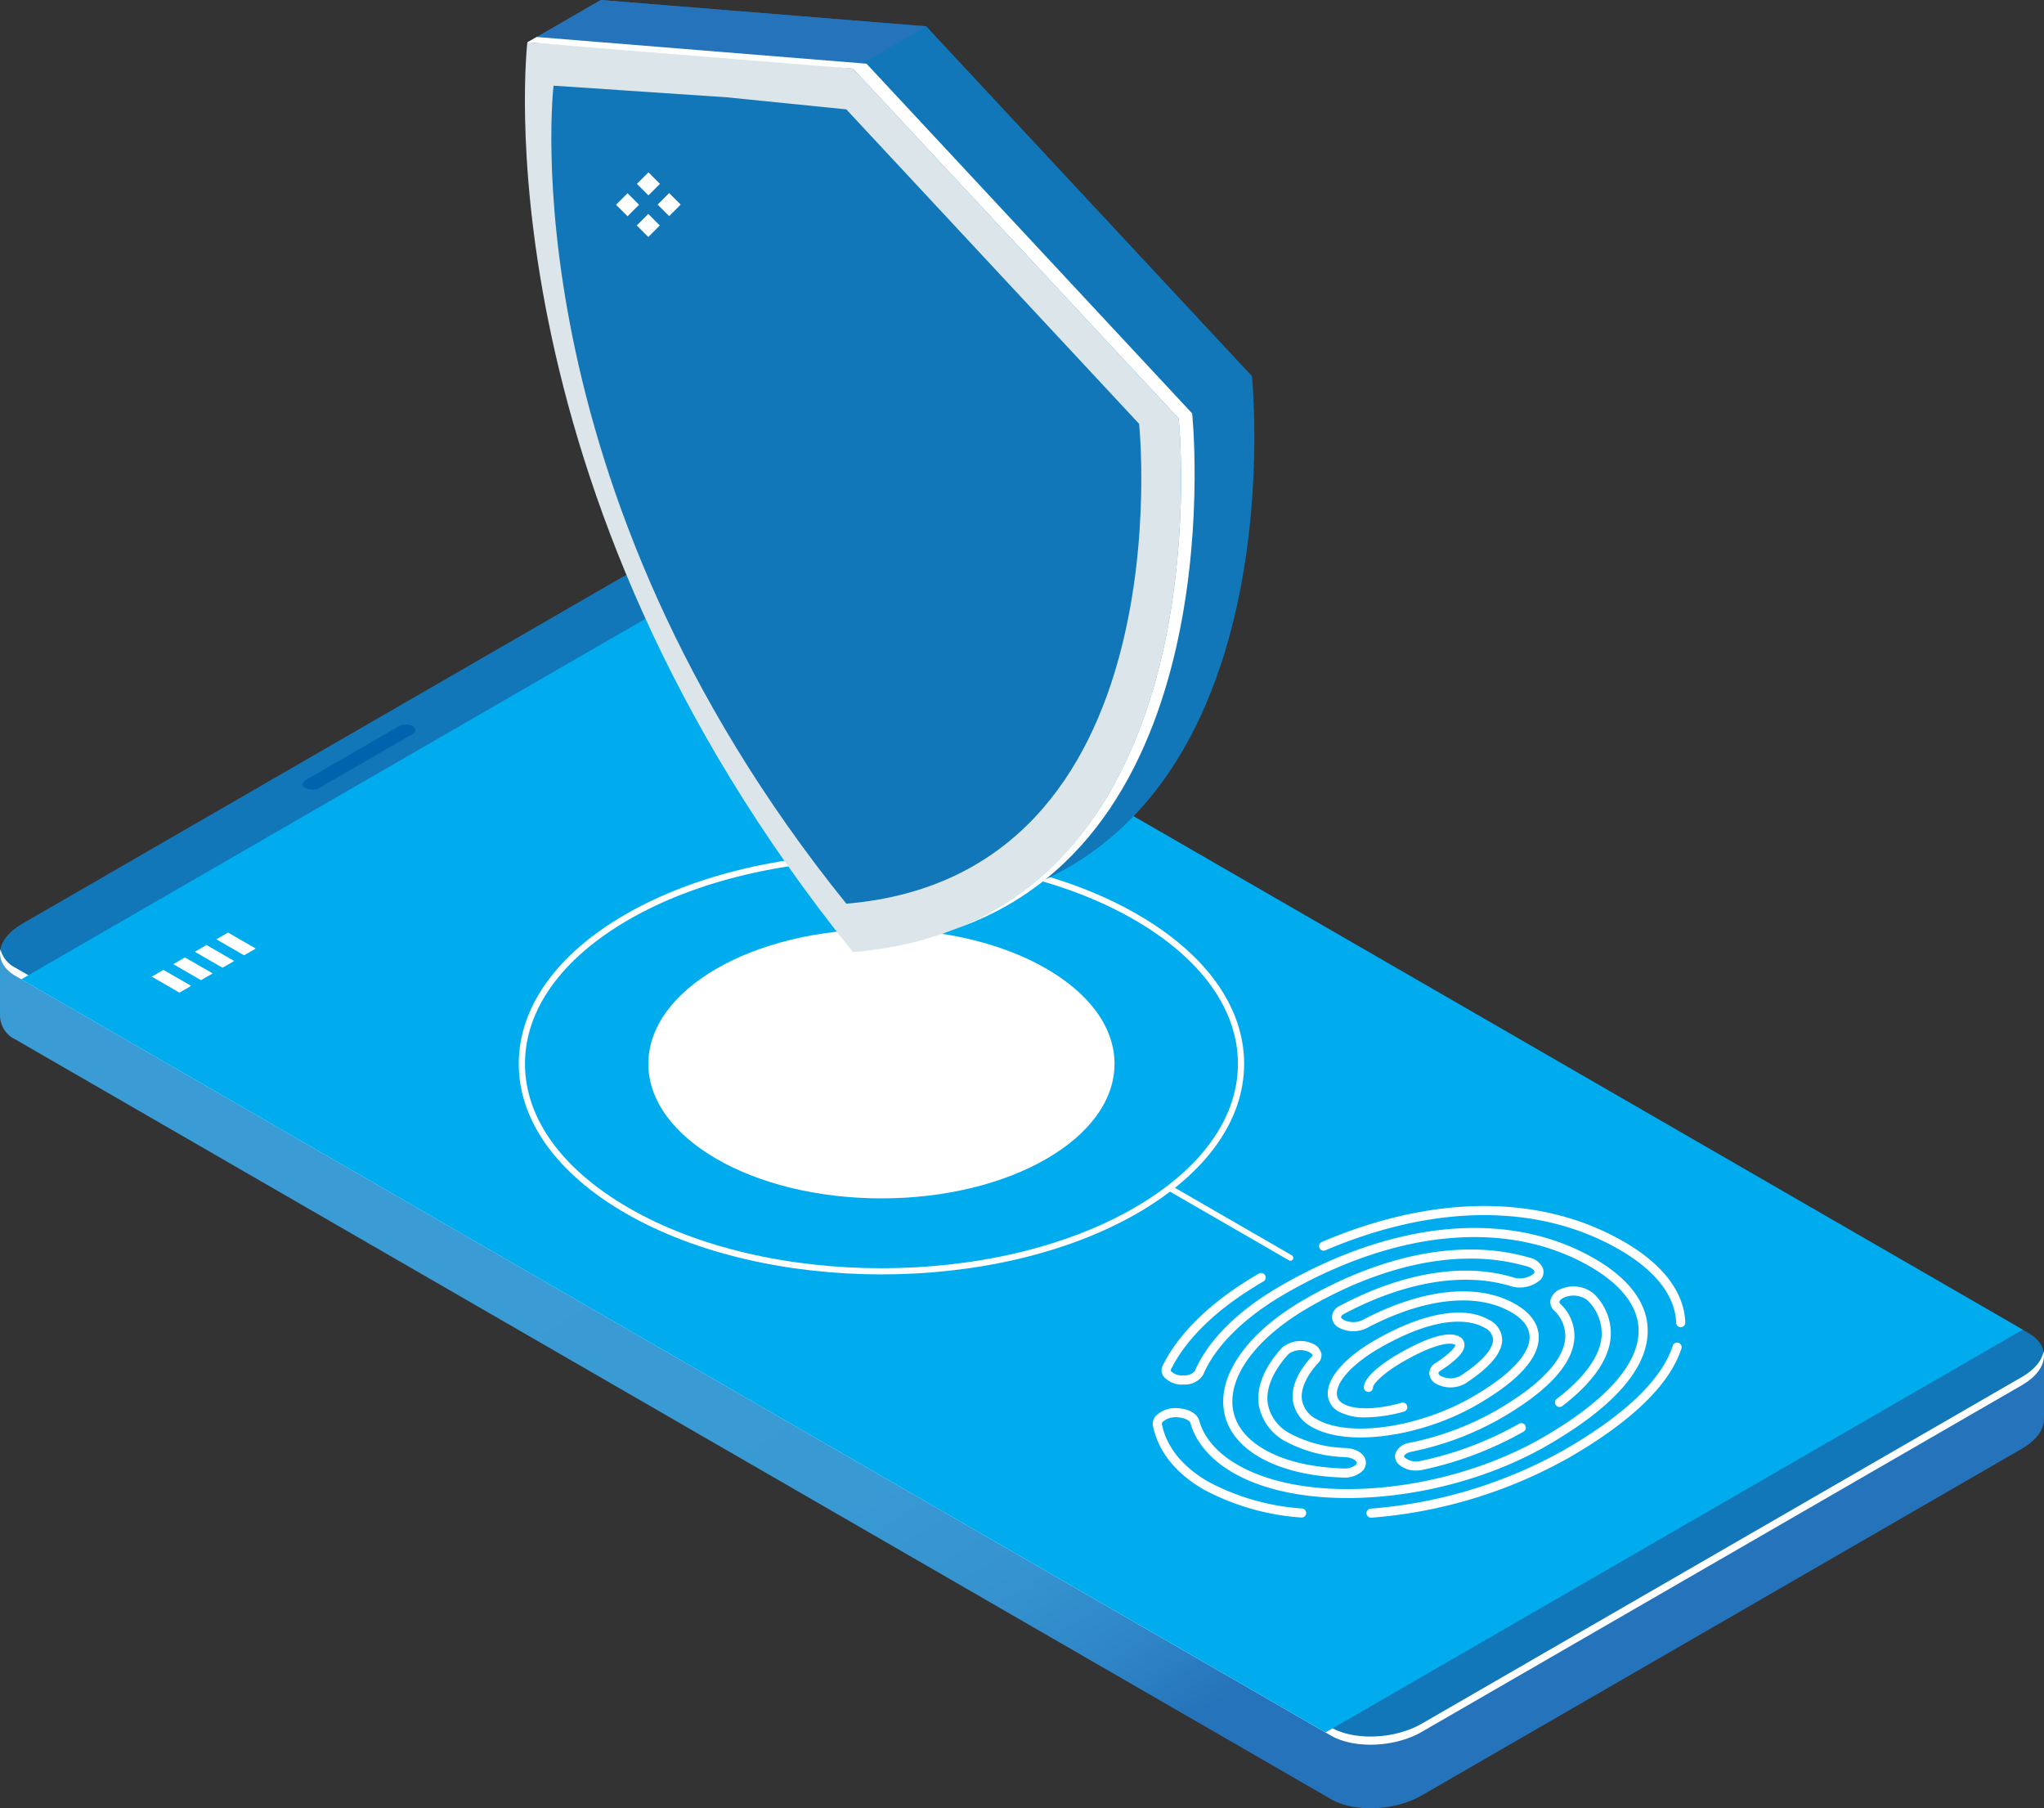 <svg xmlns="http://www.w3.org/2000/svg" xmlns:xlink="http://www.w3.org/1999/xlink" viewBox="0 0 320.98 283.915">
  <rect x="0" y="0" width="320.98" height="283.915" fill="#333333" stroke="none"/>
  <defs>
    <linearGradient id="linear-gradient" x1="0.068" y1="0.106" x2="0.916" y2="0.88" gradientUnits="objectBoundingBox">
      <stop offset="0" stop-color="#3a9bd5"/>
      <stop offset="0.305" stop-color="#3a9bd5"/>
      <stop offset="0.356" stop-color="#3a9bd5"/>
      <stop offset="0.599" stop-color="#3999d3"/>
      <stop offset="0.688" stop-color="#3592cf"/>
      <stop offset="0.752" stop-color="#2f86c7"/>
      <stop offset="0.804" stop-color="#2675bb"/>
      <stop offset="0.81" stop-color="#2573ba"/>
    </linearGradient>
    <linearGradient id="linear-gradient-2" x1="-42.504" y1="0.5" x2="-41.504" y2="0.5" gradientUnits="objectBoundingBox">
      <stop offset="0" stop-color="#0063ad"/>
      <stop offset="1" stop-color="#2573ba"/>
    </linearGradient>
  </defs>
  <g id="Group_26" data-name="Group 26" transform="translate(-745.111 362.071)">
    <path id="Path_3147" data-name="Path 3147" d="M1066.091-175.335l-19.416-3.381L857.061-288.19c-3.646-2.1-10.014-1.841-14.224.589L755-236.865l-9.887-1.722v10.045h.009a4.209,4.209,0,0,0,2.452,3.586L954.141-105.692c3.646,2.1,10.014,1.841,14.224-.59l94.243-54.433c2.337-1.349,3.514-3.083,3.477-4.719h.005Z" transform="translate(0 26.116)" fill="url(#linear-gradient)"/>
    <path id="Path_3148" data-name="Path 3148" d="M1062.608-168.049l-94.243,54.433c-4.21,2.43-10.579,2.694-14.224.589L747.572-232.29c-3.644-2.1-3.187-5.78,1.022-8.211l94.242-54.433c4.21-2.431,10.578-2.695,14.224-.589L1063.63-176.261C1067.275-174.157,1066.818-170.48,1062.608-168.049Z" transform="translate(0 23.472)" fill="#1177b8"/>
    <path id="Path_3149" data-name="Path 3149" d="M1062.605-185.353,968.363-130.92c-4.21,2.431-10.579,2.695-14.224.59L747.569-249.593a4.54,4.54,0,0,1-2.392-2.907c-.29,1.558.484,3.091,2.392,4.191L954.138-129.045c3.646,2.1,10.014,1.841,14.224-.589l94.243-54.433c2.619-1.513,3.783-3.507,3.413-5.306C1065.756-187.953,1064.612-186.51,1062.605-185.353Z" transform="translate(0.003 39.491)" fill="#fff"/>
    <path id="Path_3150" data-name="Path 3150" d="M1061.865-177.28,952.377-114.045,747.567-232.293l109.488-63.235Z" transform="translate(0.885 23.983)" fill="#00acee"/>
    <path id="Path_3151" data-name="Path 3151" d="M797.247-276.927l-14.544,8.4a2.371,2.371,0,0,1-2.133.088l-.148-.086c-.547-.316-.477-.867.154-1.231l14.544-8.4a2.371,2.371,0,0,1,2.133-.088l.147.086C797.947-277.842,797.879-277.291,797.247-276.927Z" transform="translate(12.593 30.135)" fill="#0063ad"/>
    <g id="Group_23" data-name="Group 23" transform="translate(768.939 -215.649)">
      <path id="Path_3152" data-name="Path 3152" d="M768.811-247.623l-1.836,1.06-4.349-2.511,1.836-1.06Z" transform="translate(-762.626 255.993)" fill="#fff"/>
      <path id="Path_3153" data-name="Path 3153" d="M771.3-249.059,769.461-248l-4.349-2.511,1.836-1.06Z" transform="translate(-761.73 255.475)" fill="#fff"/>
      <path id="Path_3154" data-name="Path 3154" d="M773.784-250.494l-1.836,1.06-4.349-2.511,1.836-1.06Z" transform="translate(-760.834 254.958)" fill="#fff"/>
      <path id="Path_3155" data-name="Path 3155" d="M776.27-251.93l-1.836,1.06-4.349-2.511,1.836-1.06Z" transform="translate(-759.938 254.441)" fill="#fff"/>
    </g>
    <ellipse id="Ellipse_5" data-name="Ellipse 5" cx="36.602" cy="21.132" rx="36.602" ry="21.132" transform="translate(846.926 -216.177)" fill="#fff"/>
    <path id="Path_3156" data-name="Path 3156" d="M861.946-197.468c-14.547,0-29.1-3.2-40.17-9.592-10.822-6.248-16.783-14.586-16.783-23.475s5.96-17.227,16.782-23.474c22.152-12.788,58.19-12.788,80.342,0,10.822,6.248,16.783,14.585,16.783,23.475s-5.96,17.226-16.782,23.474C891.042-200.666,876.494-197.468,861.946-197.468Zm0-65.172c-14.371,0-28.743,3.16-39.683,9.475-10.506,6.066-16.294,14.1-16.294,22.629s5.787,16.563,16.295,22.63c21.882,12.631,57.486,12.631,79.365,0,10.508-6.067,16.3-14.1,16.3-22.629s-5.787-16.563-16.3-22.63C890.687-259.479,876.317-262.64,861.946-262.64Z" transform="translate(21.582 35.49)" fill="#fff"/>
    <path id="Path_3157" data-name="Path 3157" d="M916.819-303.021l-51.138-54.912-51.138-4.137s-8.218,69.323,51.138,142.85C925.037-224.209,916.819-303.021,916.819-303.021Z" transform="translate(24.885 0)" fill="#1177b8"/>
    <path id="Path_3158" data-name="Path 3158" d="M817.489-362.07l-11.506,6.643,51.138,4.137,11.506-6.643Z" transform="translate(21.939)" fill="url(#linear-gradient-2)"/>
    <path id="Path_3159" data-name="Path 3159" d="M908.361-298.139l-51.138-54.912L836.2-355.176l-30.111-2.012s-8.218,69.324,51.138,142.851C916.579-219.327,908.361-298.139,908.361-298.139Z" transform="translate(21.837 1.76)" fill="#dce6ea"/>
    <path id="Path_3160" data-name="Path 3160" d="M908.259-297.918,857.121-352.83l-51.138-4.137,1.446-.834,51.818,4.193,51.136,54.91s6.861,65.885-37.341,80.983C914.9-234.168,908.259-297.918,908.259-297.918Z" transform="translate(21.939 1.539)" fill="#fff"/>
    <path id="Path_3161" data-name="Path 3161" d="M901.054-299.091l-45.978-49.371-18.906-1.91L809.1-352.181s-7.39,62.327,45.978,128.436C908.442-228.231,901.054-299.091,901.054-299.091Z" transform="translate(22.936 3.564)" fill="#1177b8"/>
    <g id="Group_24" data-name="Group 24" transform="translate(841.852 -335.009)">
      <rect id="Rectangle_12" data-name="Rectangle 12" width="2.557" height="2.557" transform="translate(1.808 3.277) rotate(45)" fill="#fff"/>
      <rect id="Rectangle_13" data-name="Rectangle 13" width="2.557" height="2.557" transform="matrix(0.707, 0.707, -0.707, 0.707, 8.339, 3.254)" fill="#fff"/>
      <rect id="Rectangle_14" data-name="Rectangle 14" width="2.557" height="2.557" transform="translate(5.085 0) rotate(45)" fill="#fff"/>
      <rect id="Rectangle_15" data-name="Rectangle 15" width="2.557" height="2.557" transform="matrix(0.707, 0.707, -0.707, 0.707, 5.062, 6.531)" fill="#fff"/>
    </g>
    <g id="Group_25" data-name="Group 25" transform="translate(926.137 -172.711)">
      <path id="Path_3162" data-name="Path 3162" d="M903.559-179.62a.714.714,0,0,1-.712-.657.715.715,0,0,1,.656-.77,73.677,73.677,0,0,0,30.406-9.222c9.572-5.527,15.3-11.03,17.039-16.355a.713.713,0,0,1,.9-.458.715.715,0,0,1,.458.9c-1.846,5.67-7.8,11.44-17.684,17.149a75.143,75.143,0,0,1-31.006,9.41Z" transform="translate(-869.288 228.557)" fill="#fff"/>
      <path id="Path_3163" data-name="Path 3163" d="M954.165-203.847a.716.716,0,0,1-.714-.688c-.152-4.239-3.238-8.214-8.923-11.5-12.569-7.256-28.96-7.218-46.155.11a.716.716,0,0,1-.937-.378.715.715,0,0,1,.377-.939c17.619-7.507,34.463-7.518,47.431-.031,6.133,3.541,9.466,7.927,9.637,12.682a.718.718,0,0,1-.69.741Z" transform="translate(-871.258 222.877)" fill="#fff"/>
      <path id="Path_3164" data-name="Path 3164" d="M901.554-174.882l-.068,0a38,38,0,0,1-15.29-4.385c-4.431-2.558-7.191-6.016-7.984-10a1.847,1.847,0,0,1,.457-1.586,4.377,4.377,0,0,1,3.5-1.188c1.668.09,2.989.86,3.289,1.914.79,2.766,2.824,5.111,6.044,6.971,11.162,6.444,32.657,4.521,47.918-4.289,9.847-5.685,15.052-11.481,15.052-16.759,0-3.717-2.635-7.2-7.621-10.082-12.864-7.425-30.329-5.862-47.918,4.291-6.345,3.664-10.9,8.152-12.811,12.638a3.311,3.311,0,0,1-3.064,1.589,3.737,3.737,0,0,1-3.228-1.325,1.62,1.62,0,0,1-.1-1.626c2.59-5.25,7.816-10.252,15.11-14.464a.715.715,0,0,1,.977.263.713.713,0,0,1-.263.975c-7.048,4.07-12.078,8.863-14.543,13.858a.19.19,0,0,0,.021.222,2.479,2.479,0,0,0,1.985.667,2.1,2.1,0,0,0,1.788-.721c2.036-4.77,6.8-9.5,13.412-13.314,18.042-10.417,36.028-11.981,49.346-4.291,5.454,3.149,8.337,7.063,8.337,11.32,0,5.9-5.3,11.955-15.767,18-15.654,9.039-37.791,10.962-49.348,4.289-3.5-2.022-5.82-4.725-6.7-7.816-.107-.377-.9-.82-1.992-.88a3.045,3.045,0,0,0-2.345.7c-.17.2-.146.324-.136.371.71,3.57,3.234,6.7,7.3,9.043a36.587,36.587,0,0,0,14.707,4.2.715.715,0,0,1,.645.778A.714.714,0,0,1,901.554-174.882Z" transform="translate(-878.178 223.788)" fill="#fff"/>
      <path id="Path_3165" data-name="Path 3165" d="M909.481-184.7a3.93,3.93,0,0,1-2.853-1.053,1.691,1.691,0,0,1-.4-1.69,2.753,2.753,0,0,1,2.2-1.607,45.6,45.6,0,0,0,13.589-5.068c6.609-3.816,10.353-7.628,10.825-11.025a5.5,5.5,0,0,0-1.747-4.707,1.8,1.8,0,0,1-.522-1.694,2.664,2.664,0,0,1,1.858-1.747,4.961,4.961,0,0,1,4.927.837,8.671,8.671,0,0,1,2.656,6.773c-.275,3.532-2.831,7.186-7.6,10.863a.715.715,0,0,1-1-.131.713.713,0,0,1,.129-1c4.431-3.42,6.8-6.73,7.043-9.841a7.3,7.3,0,0,0-2.268-5.68,3.67,3.67,0,0,0-3.413-.473c-.622.22-.9.528-.942.725-.011.044-.041.171.155.373a6.857,6.857,0,0,1,2.137,5.9c-.543,3.9-4.421,7.964-11.525,12.065a47.072,47.072,0,0,1-14.021,5.231c-.675.137-1.058.434-1.13.653-.012.037-.041.122.1.284a2.926,2.926,0,0,0,2.522.5,53.786,53.786,0,0,0,15.415-5.831.713.713,0,0,1,.975.263.713.713,0,0,1-.261.975,55.161,55.161,0,0,1-15.828,5.99A4.881,4.881,0,0,1,909.481-184.7Z" transform="translate(-868.099 226.226)" fill="#fff"/>
      <path id="Path_3166" data-name="Path 3166" d="M905.305-182.053l-.167,0c-5.249-.162-9.777-1.261-13.1-3.177-3.748-2.164-5.73-5.2-5.73-8.768,0-5.42,4.747-11.4,12.7-15.988,12.6-7.274,25.182-9.611,35.441-6.582a2.863,2.863,0,0,1,2.094,1.747,1.8,1.8,0,0,1-.423,1.718h0a4.89,4.89,0,0,1-4.767.962c-7.327-2.2-16.579-.643-26.051,4.378-.356.189-.484.388-.486.5,0,.131.158.309.41.454a3.424,3.424,0,0,0,2.932.038c9.42-4.979,18.2-5.888,24.077-2.494,2.371,1.369,3.623,3.16,3.623,5.182,0,3.321-3.261,6.888-9.692,10.6-8.817,5.089-20.437,6.665-25.906,3.5A5.632,5.632,0,0,1,897.269-194c-.331-2.17.686-4.6,2.936-7.039.129-.141.112-.219.106-.245-.031-.147-.246-.37-.656-.54a3.186,3.186,0,0,0-3.057.346c-2.481,2.687-3.65,5.473-3.288,7.85a6.667,6.667,0,0,0,3.645,4.73,19.625,19.625,0,0,0,8.556,2.2c1.827.1,3.143,1.014,3.2,2.212a1.836,1.836,0,0,1-.559,1.419A4.026,4.026,0,0,1,905.305-182.053Zm19.838-34.38c-7.889,0-16.636,2.613-25.419,7.684-7.5,4.332-11.982,9.845-11.982,14.75,0,3.031,1.734,5.635,5.016,7.53,3.115,1.8,7.412,2.831,12.425,2.985a2.714,2.714,0,0,0,1.951-.581.447.447,0,0,0,.154-.294c-.018-.366-.731-.843-1.857-.906a21.039,21.039,0,0,1-9.19-2.39,8.128,8.128,0,0,1-4.342-5.753c-.429-2.815.869-6.023,3.651-9.034a4.522,4.522,0,0,1,4.655-.7,2.318,2.318,0,0,1,1.5,1.554,1.68,1.68,0,0,1-.453,1.521c-1.917,2.075-2.831,4.155-2.573,5.854a4.207,4.207,0,0,0,2.294,2.994c5.073,2.93,16.054,1.358,24.475-3.5,5.79-3.343,8.977-6.667,8.977-9.362,0-1.5-.978-2.83-2.907-3.944-5.446-3.143-13.717-2.226-22.694,2.519a4.819,4.819,0,0,1-4.314-.064,1.991,1.991,0,0,1-1.125-1.718,2.076,2.076,0,0,1,1.245-1.736c9.8-5.2,19.439-6.794,27.132-4.485a3.542,3.542,0,0,0,3.279-.532h0c.178-.205.141-.332.128-.38-.071-.242-.446-.575-1.126-.775A31.4,31.4,0,0,0,925.143-216.434Zm10.44,2.86h0Z" transform="translate(-875.247 224.685)" fill="#fff"/>
      <path id="Path_3167" data-name="Path 3167" d="M904.354-194.129a8.552,8.552,0,0,1-4.229-.9,3.192,3.192,0,0,1-1.751-2.847c0-2.556,2.753-5.672,7.365-8.335,7.484-4.322,14.022-5.5,17.938-3.241a3.6,3.6,0,0,1,2.087,3.039c.056,2.087-1.887,4.43-5.775,6.963a4.756,4.756,0,0,1-4.544.082,2.027,2.027,0,0,1-1.125-1.647,1.9,1.9,0,0,1,.978-1.634c3.121-2.027,3.119-2.864,3.119-2.864-.872-.5-3.5-.075-8.266,2.676-3.3,1.909-4.669,3.543-4.666,3.994a.715.715,0,0,1-.71.72h0a.714.714,0,0,1-.716-.71c-.014-1.973,4.115-4.511,5.382-5.242,3.269-1.887,7.594-3.895,9.63-2.715a1.444,1.444,0,0,1,.777,1.235c.019.7-.351,1.887-3.768,4.1-.2.133-.329.286-.327.4s.112.275.41.448a3.357,3.357,0,0,0,3.049-.041c4.516-2.943,5.15-4.851,5.126-5.727a2.282,2.282,0,0,0-1.371-1.839c-1.638-.945-6.526-2.522-16.51,3.241-4.039,2.333-6.65,5.119-6.65,7.1a1.792,1.792,0,0,0,1.035,1.609c1.737,1,5.151.947,9.13-.15a.714.714,0,0,1,.879.5.714.714,0,0,1-.5.879A23.037,23.037,0,0,1,904.354-194.129Z" transform="translate(-870.9 227.309)" fill="#fff"/>
    </g>
    <path id="Path_3168" data-name="Path 3168" d="M899.177-213.445a.457.457,0,0,1-.227-.06l-18.834-10.874a.452.452,0,0,1-.166-.62.453.453,0,0,1,.62-.166L899.4-214.292a.453.453,0,0,1,.166.62A.45.45,0,0,1,899.177-213.445Z" transform="translate(48.575 49.32)" fill="#fff"/>
  </g>
</svg>
